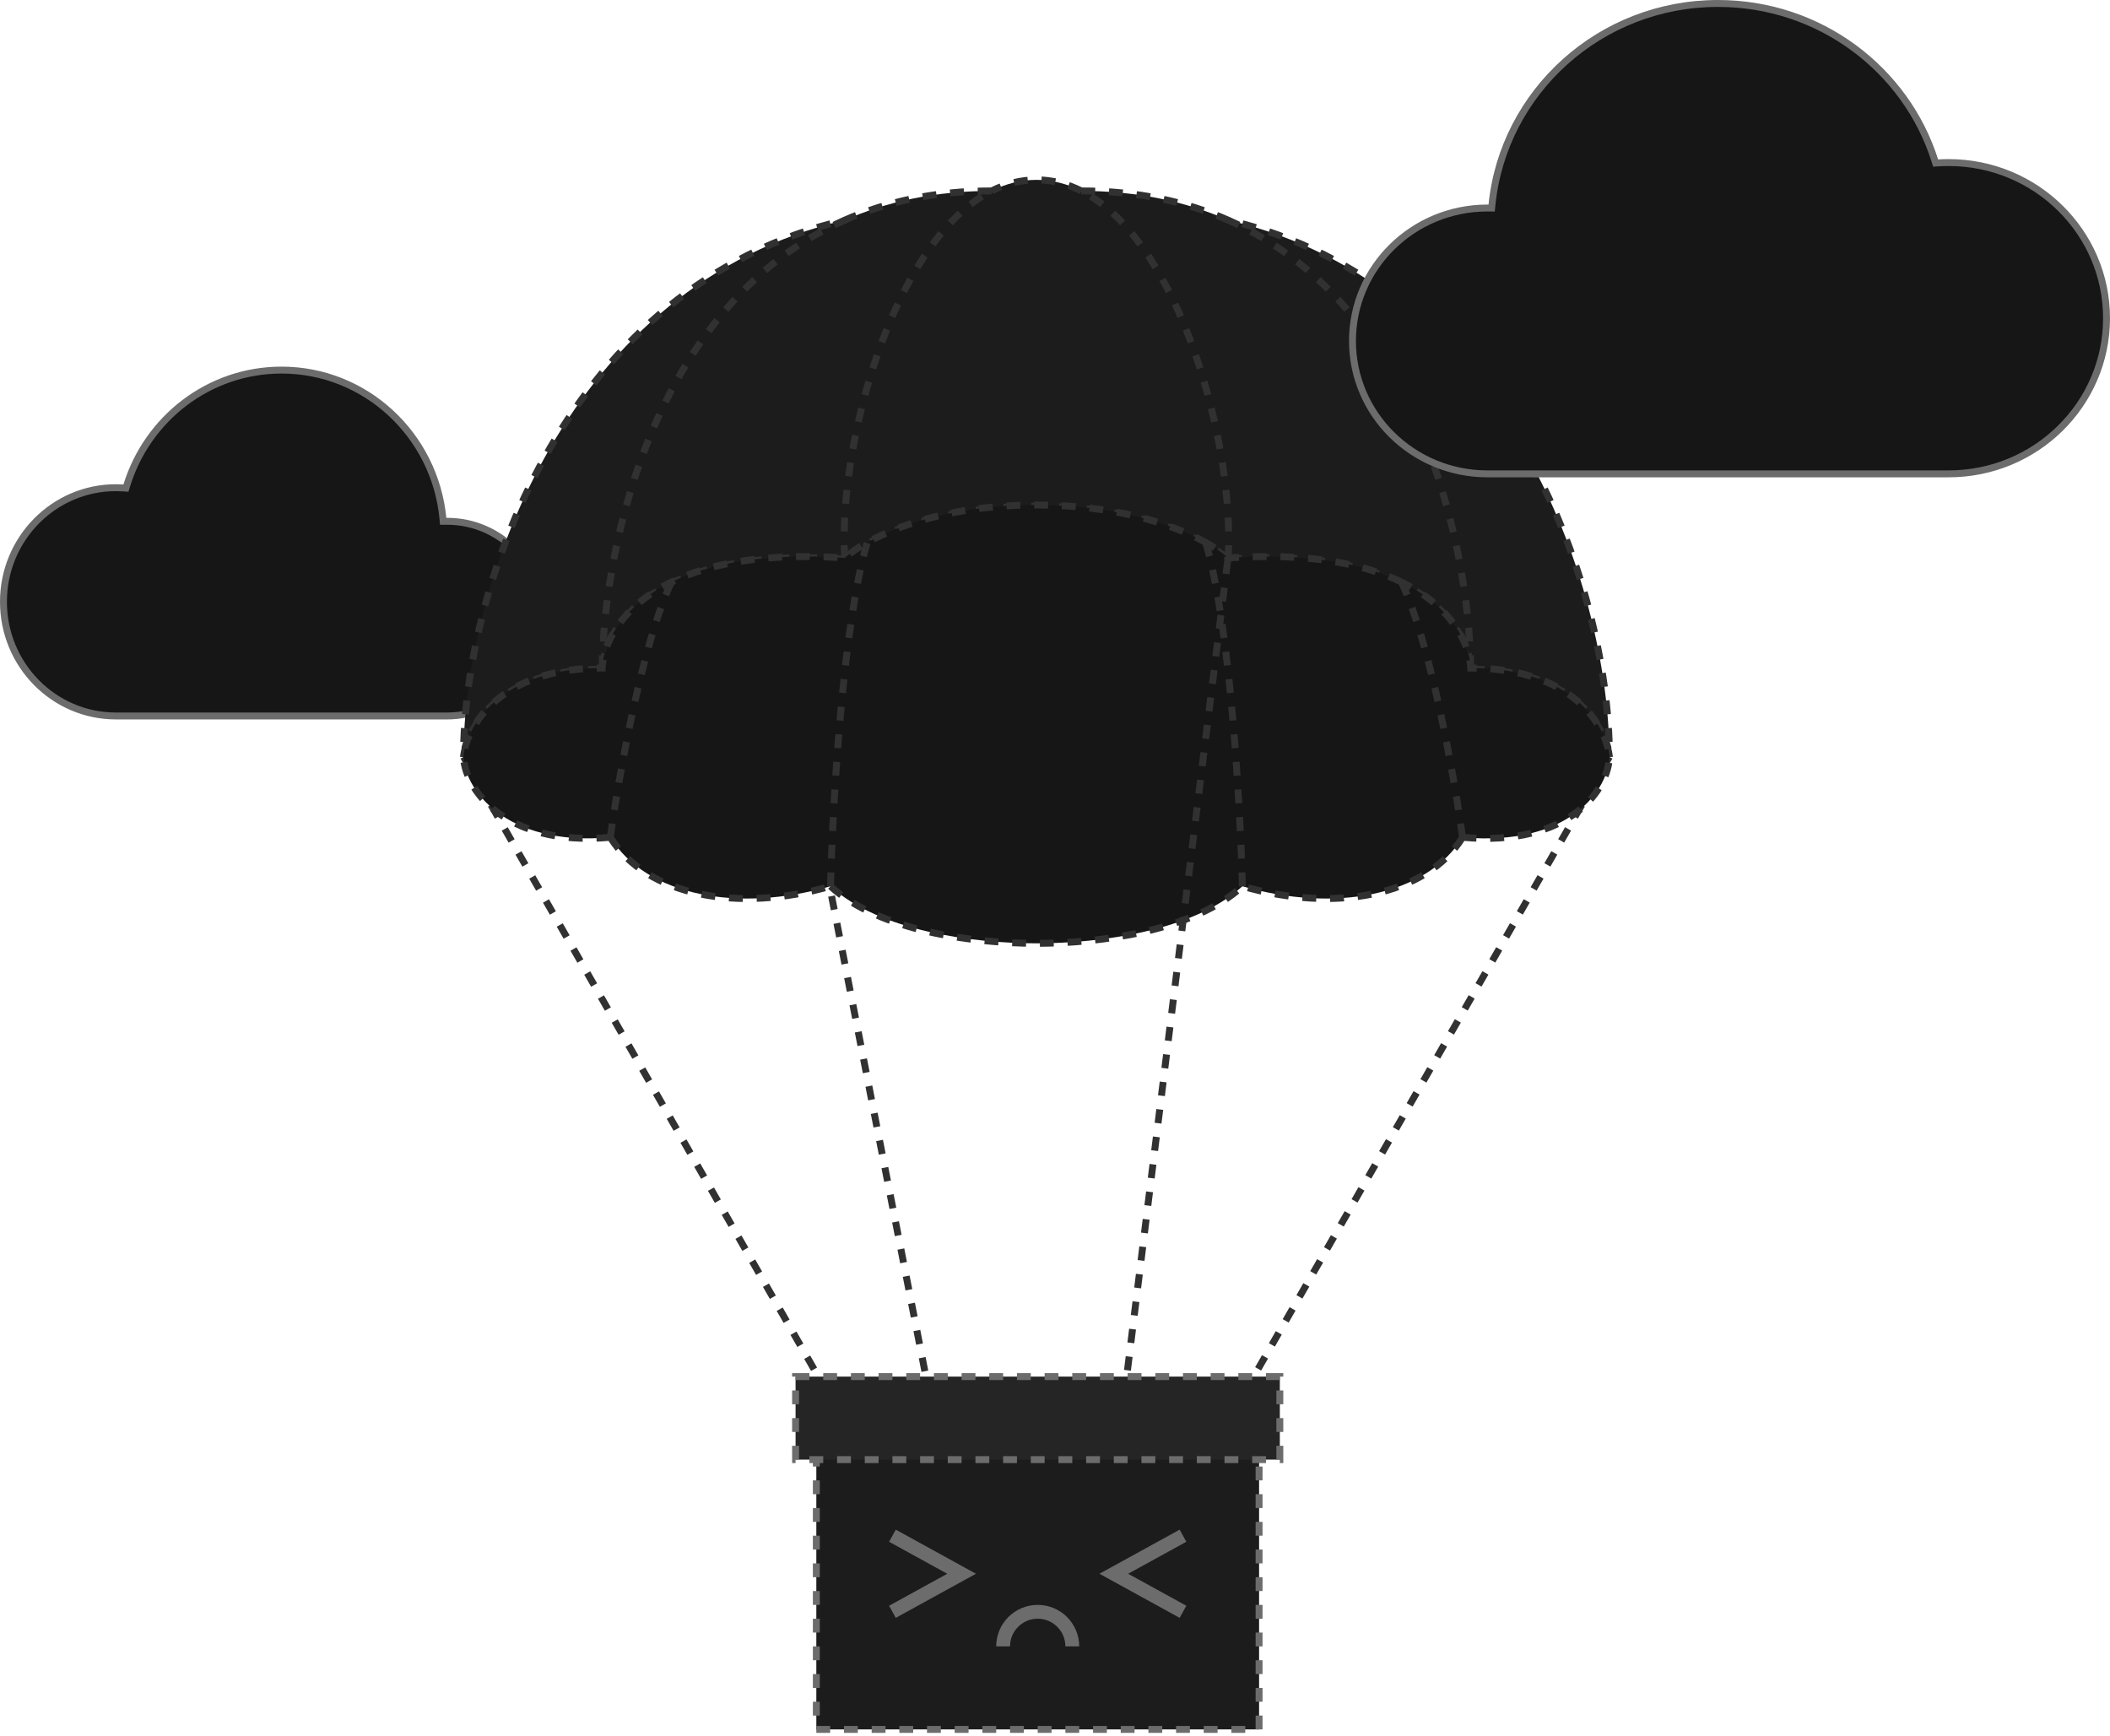 <svg width="305" height="251" viewBox="0 0 305 251" fill="none" xmlns="http://www.w3.org/2000/svg">
<path d="M64.021 74.906L64.065 75.361L64.522 75.358C64.56 75.357 64.598 75.357 64.636 75.357C72.286 75.357 78.5 81.65 78.5 89.429C78.5 97.207 72.286 103.5 64.636 103.5H16.758C7.786 103.5 0.5 96.12 0.5 87C0.5 77.88 7.786 70.5 16.758 70.5C17.111 70.5 17.462 70.511 17.81 70.534L18.204 70.56L18.321 70.182C21.299 60.511 30.195 53.5 40.697 53.5C52.845 53.5 62.844 62.881 64.021 74.906Z" fill="#161616" stroke="#6C6C6C"/>
<path d="M232.637 109.416L180.5 200.252M67 109.416L119 200.252" stroke="#313131" stroke-dasharray="2 2"/>
<path d="M149.819 26C152.1 26 154.264 26.568 156.303 27.598C164.43 27.598 171.46 29.148 177.523 31.821C217.606 41.193 232.637 84.357 232.637 109.409C232.146 105.184 227.45 96.735 212.596 96.735C212.426 93.23 209.897 87.866 202.575 84.301C197.166 81.667 189.143 80.015 177.523 80.819C176.844 80.19 175.761 79.405 174.281 78.58C169.762 76.06 161.541 73.165 149.819 73.165C134.257 73.165 124.865 78.268 122.114 80.819C94.763 78.927 87.336 90.641 87.041 96.735C72.187 96.735 67.491 105.184 67 109.409C67 84.357 82.031 41.193 122.114 31.821C128.177 29.148 135.207 27.598 143.335 27.598C145.373 26.568 147.537 26 149.819 26Z" fill="#1C1C1C"/>
<path d="M177.523 80.819C178.554 64.327 170.482 34.767 156.303 27.598M177.523 80.819C189.143 80.015 197.166 81.667 202.575 84.301C209.897 87.866 212.426 93.23 212.596 96.735M177.523 80.819C176.844 80.19 175.761 79.405 174.281 78.58C169.762 76.06 161.541 73.165 149.819 73.165C134.257 73.165 124.865 78.268 122.114 80.819M212.596 96.735C212.355 77.915 204.527 43.726 177.523 31.821M212.596 96.735C227.45 96.735 232.146 105.184 232.637 109.409C232.637 84.357 217.606 41.193 177.523 31.821M156.303 27.598C154.264 26.568 152.1 26 149.819 26C147.537 26 145.373 26.568 143.335 27.598M156.303 27.598C164.43 27.598 171.46 29.148 177.523 31.821M122.114 80.819C121.083 64.327 129.155 34.767 143.335 27.598M122.114 80.819C94.763 78.927 87.336 90.641 87.041 96.735M87.041 96.735C87.282 77.915 95.11 43.726 122.114 31.821M87.041 96.735C72.187 96.735 67.491 105.184 67 109.409C67 84.357 82.031 41.193 122.114 31.821M143.335 27.598C135.207 27.598 128.177 29.148 122.114 31.821" stroke="#313131" stroke-dasharray="2 2"/>
<path d="M67 109.244C67.491 105.02 72.187 96.571 87.041 96.571C87.211 93.066 89.74 87.701 97.062 84.136C102.471 81.503 110.494 79.851 122.114 80.655C122.793 80.025 123.876 79.24 125.356 78.415C129.875 75.896 138.096 73 149.819 73C161.541 73 169.762 75.896 174.281 78.415C175.761 79.24 176.844 80.025 177.523 80.655C189.143 79.851 197.166 81.503 202.575 84.136C209.897 87.701 212.426 93.066 212.596 96.571C227.45 96.571 232.146 105.02 232.637 109.244C232.637 113.967 226.978 122.455 211.417 121.041C206.112 129.588 192.849 131.946 179.586 128.114C172.513 134.598 158.955 136.367 149.819 136.367C140.682 136.367 127.125 134.598 120.051 128.114C106.788 131.946 93.525 129.588 88.22 121.041C72.659 122.455 67 113.672 67 109.244Z" fill="#161616"/>
<path d="M88.22 121.041C72.659 122.455 67 113.672 67 109.244C67.491 105.02 72.187 96.571 87.041 96.571C87.336 90.477 94.763 78.762 122.114 80.655C124.865 78.103 134.257 73 149.819 73C161.541 73 169.762 75.896 174.281 78.415M88.22 121.041C93.525 129.588 106.788 131.946 120.051 128.114M88.22 121.041C89.399 112.451 92.818 93.045 97.062 84.136M120.051 128.114C127.125 134.598 140.682 136.367 149.819 136.367C158.955 136.367 172.513 134.598 179.586 128.114M120.051 128.114C120.346 116.497 121.819 90.292 125.356 78.415M211.417 121.041C226.978 122.455 232.637 113.967 232.637 109.244C232.146 105.02 227.45 96.571 212.596 96.571C212.426 93.066 209.897 87.701 202.575 84.136M211.417 121.041C206.112 129.588 192.849 131.946 179.586 128.114M211.417 121.041C210.238 112.451 206.819 93.045 202.575 84.136M179.586 128.114C179.291 116.497 177.818 90.292 174.281 78.415M202.575 84.136C197.166 81.503 189.143 79.851 177.523 80.655C176.844 80.025 175.761 79.24 174.281 78.415" stroke="#313131" stroke-dasharray="2 2"/>
<path d="M136 210L120 128.5M161.5 210L177.523 80.533" stroke="#313131" stroke-dasharray="2 2"/>
<path d="M215.662 29.622L215.616 30.076L215.161 30.072C215.107 30.072 215.054 30.071 215 30.071C204.224 30.071 195.5 38.681 195.5 49.286C195.5 59.891 204.224 68.5 215 68.5H281.667C294.284 68.5 304.5 58.42 304.5 46C304.5 33.58 294.284 23.5 281.667 23.5C281.17 23.5 280.676 23.516 280.187 23.547L279.797 23.571L279.679 23.198C275.512 10.049 263.056 0.5 248.333 0.5C231.302 0.5 217.308 13.277 215.662 29.622Z" fill="#161616" stroke="#6C6C6C"/>
<rect x="118" y="204" width="64" height="46" fill="#1C1C1C" stroke="#6C6C6C" stroke-dasharray="2 2"/>
<path d="M155 238C155 235.239 152.761 233 150 233C147.239 233 145 235.239 145 238" stroke="#6C6C6C" stroke-width="2"/>
<path d="M129 222L139 227.5L129 233" stroke="#6C6C6C" stroke-width="2"/>
<path d="M171 222L161 227.5L171 233" stroke="#6C6C6C" stroke-width="2"/>
<rect x="115" y="199" width="70" height="12" fill="#252525" stroke="#6C6C6C" stroke-dasharray="2 2"/>
</svg>

